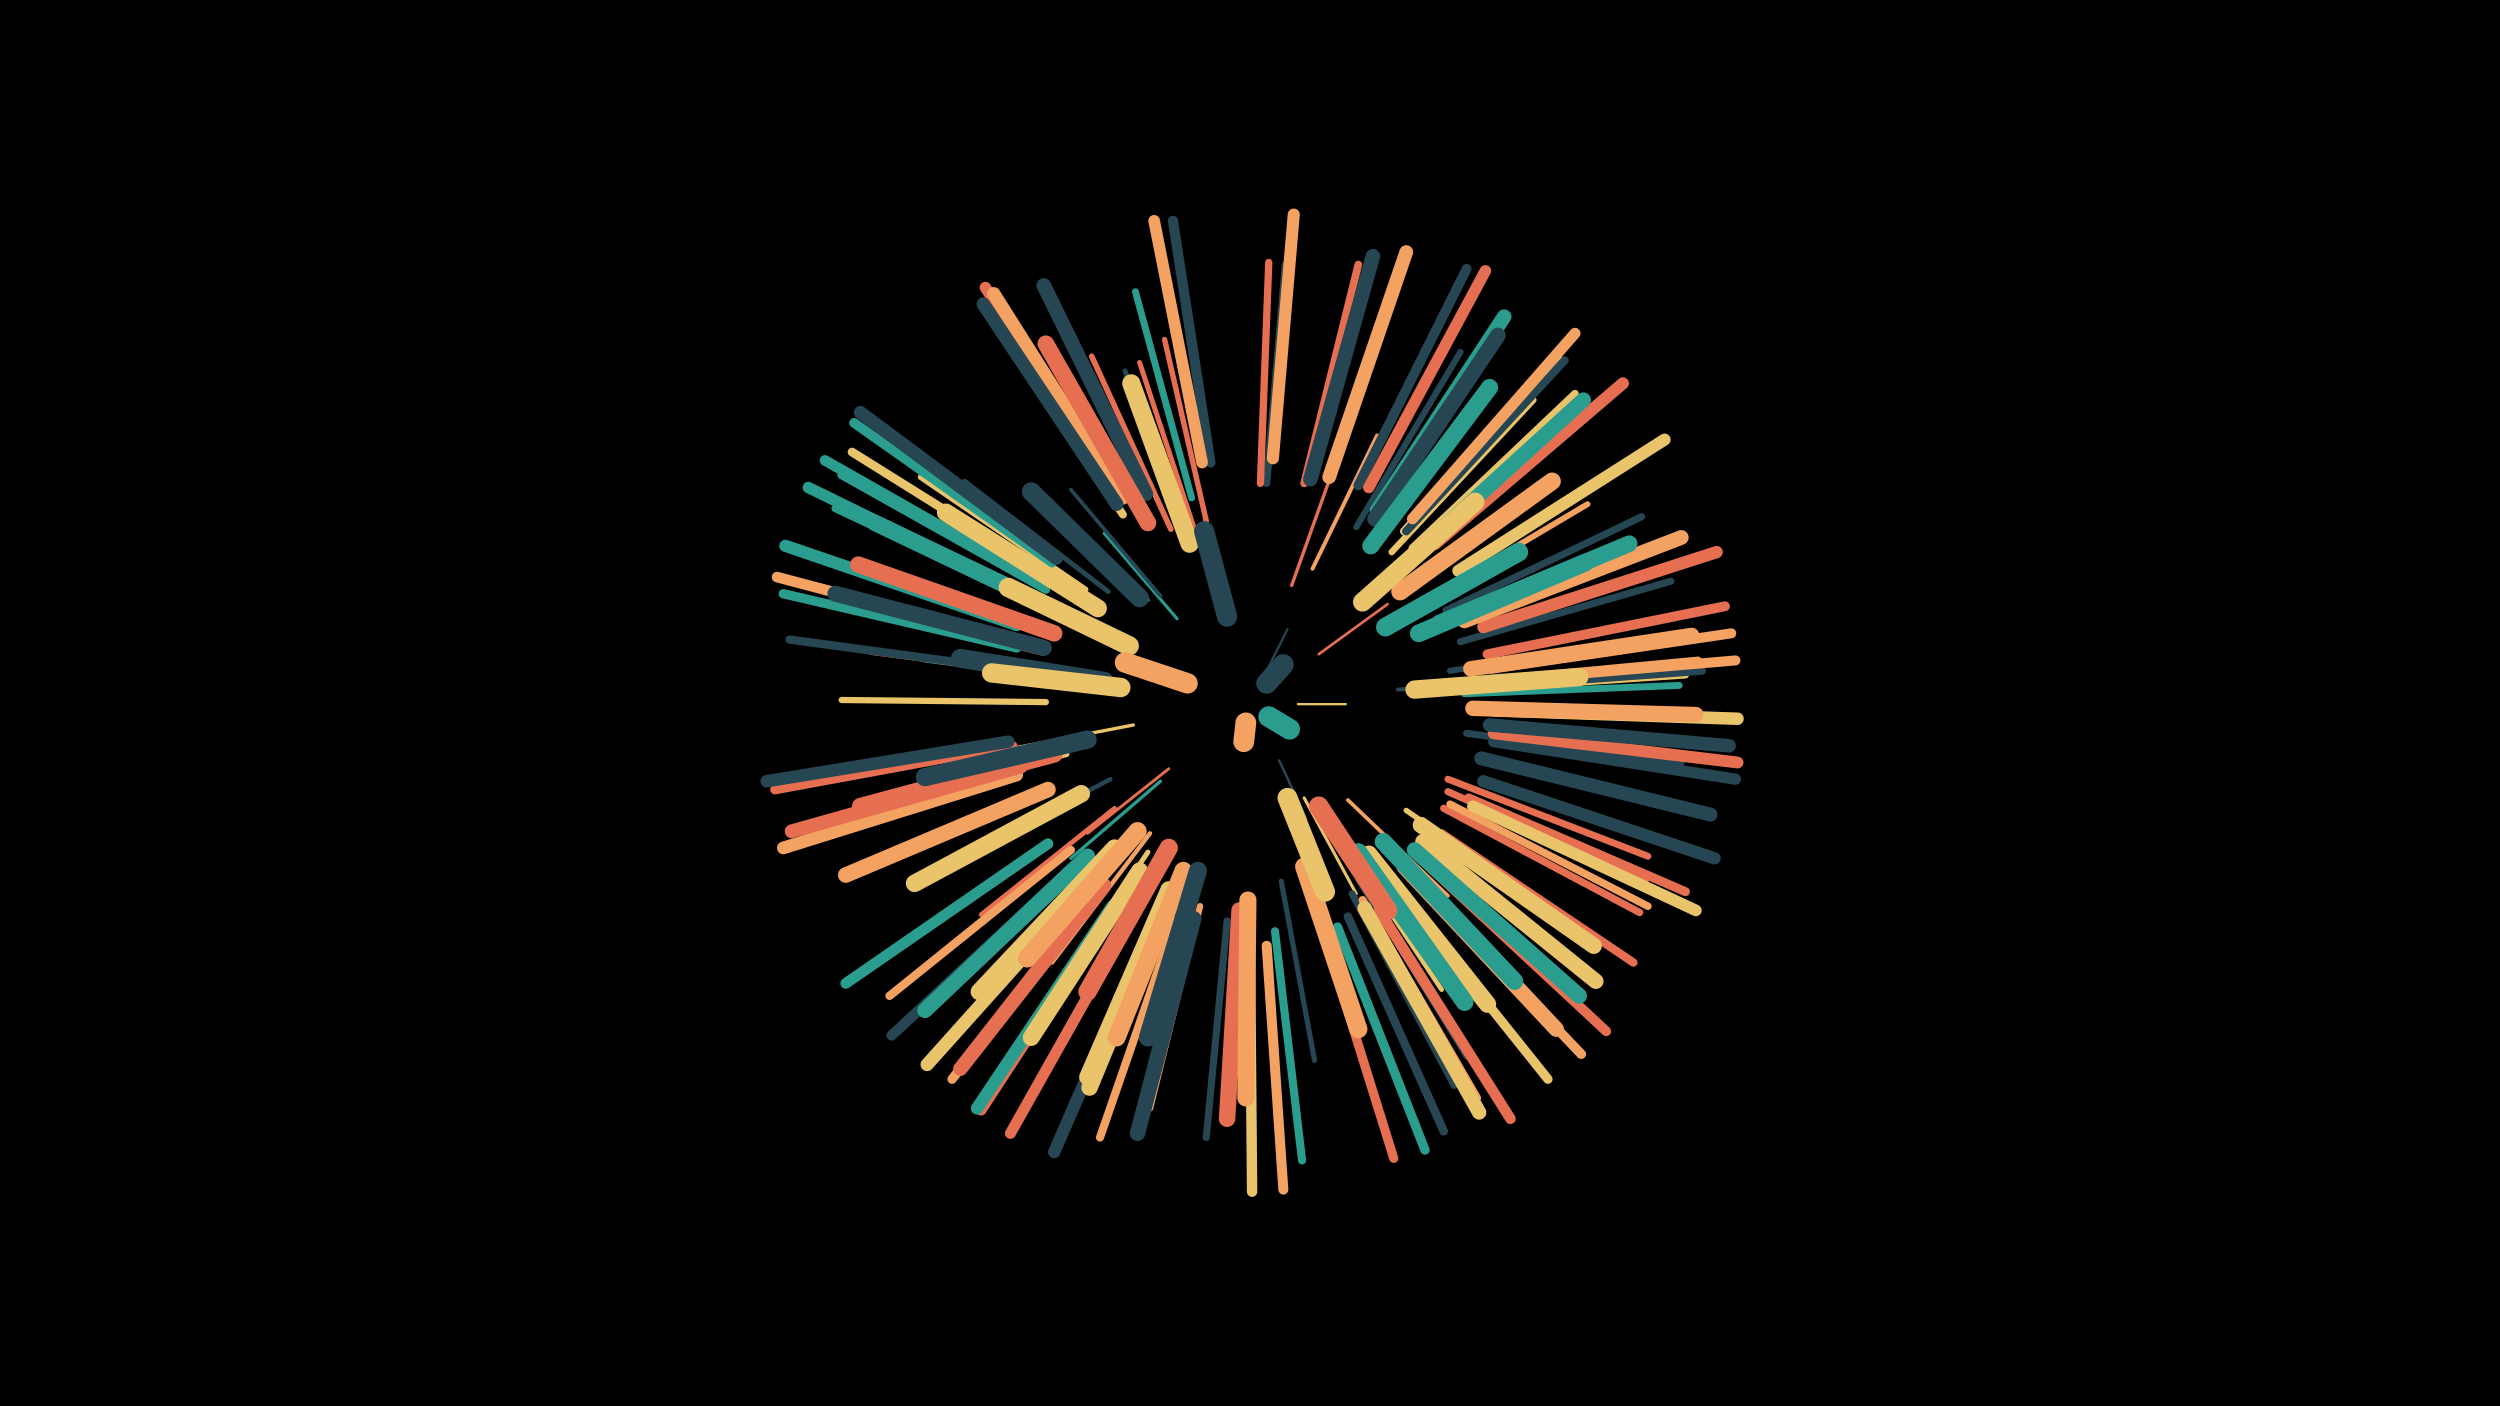 <svg width="1200" height="675" viewBox="-500 -500 1200 675" xmlns="http://www.w3.org/2000/svg"><path d="M-500-500h1200v675h-1200z" fill="#000"/><style>.sparkles path{stroke-linecap:round}</style><g class="sparkles"><path d="M109-180l9-18" stroke-width="1.1" stroke="#2646531"/><path d="M123-162l23 0" stroke-width="1.1" stroke="#e9c46a2"/><path d="M114-135l13 28" stroke-width="1.2" stroke="#2646534"/><path d="M133-186l33-24" stroke-width="1.3" stroke="#e76f517"/><path d="M89-207l-11-44" stroke-width="1.3" stroke="#2a9d8f9"/><path d="M61-131l-39 31" stroke-width="1.4" stroke="#e76f51B"/><path d="M126-117l25 46" stroke-width="1.5" stroke="#e9c46aD"/><path d="M65-203l-35-41" stroke-width="1.5" stroke="#2a9d8fE"/><path d="M57-125l-43 37" stroke-width="1.6" stroke="#2a9d8fF"/><path d="M44-152l-57 11" stroke-width="1.6" stroke="#e9c46aF"/><path d="M120-219l20-56" stroke-width="1.6" stroke="#e76f5111"/><path d="M147-116l48 46" stroke-width="1.8" stroke="#f4a26115"/><path d="M57-214l-43-51" stroke-width="1.8" stroke="#26465316"/><path d="M51-212l-48-49" stroke-width="1.8" stroke="#2a9d8f18"/><path d="M171-169l70-6" stroke-width="1.9" stroke="#26465319"/><path d="M130-227l31-64" stroke-width="1.9" stroke="#f4a26119"/><path d="M33-126l-68 36" stroke-width="2.1" stroke="#2646531E"/><path d="M52-100l-47 62" stroke-width="2.1" stroke="#f4a2611F"/><path d="M22-173l-78-10" stroke-width="2.1" stroke="#2a9d8f20"/><path d="M35-112l-64 51" stroke-width="2.3" stroke="#e76f5123"/><path d="M146-94l46 69" stroke-width="2.3" stroke="#e9c46a24"/><path d="M70-242l-30-80" stroke-width="2.4" stroke="#26465327"/><path d="M74-244l-27-82" stroke-width="2.4" stroke="#e76f5128"/><path d="M51-91l-48 71" stroke-width="2.4" stroke="#e9c46a28"/><path d="M32-216l-69-53" stroke-width="2.4" stroke="#26465328"/><path d="M115-77l16 86" stroke-width="2.5" stroke="#26465329"/><path d="M79-250l-20-87" stroke-width="2.6" stroke="#e76f512C"/><path d="M175-111l75 52" stroke-width="2.6" stroke="#e9c46a2E"/><path d="M12-138l-88 24" stroke-width="2.7" stroke="#e9c46a2E"/><path d="M62-246l-38-83" stroke-width="2.7" stroke="#e76f512F"/><path d="M9-175l-91-12" stroke-width="2.7" stroke="#e76f512F"/><path d="M181-210l81-48" stroke-width="2.8" stroke="#f4a26132"/><path d="M21-217l-79-54" stroke-width="2.9" stroke="#e9c46a35"/><path d="M190-198l90-36" stroke-width="2.9" stroke="#e9c46a36"/><path d="M196-178l96-15" stroke-width="2.9" stroke="#26465337"/><path d="M2-163l-98-1" stroke-width="3.0" stroke="#e9c46a38"/><path d="M151-247l50-84" stroke-width="3.0" stroke="#26465339"/><path d="M152-78l52 85" stroke-width="3.1" stroke="#2646533A"/><path d="M168-235l68-73" stroke-width="3.1" stroke="#e9c46a3B"/><path d="M76-65l-24 97" stroke-width="3.1" stroke="#f4a2613B"/><path d="M195-126l96 37" stroke-width="3.3" stroke="#e76f513F"/><path d="M72-261l-27-99" stroke-width="3.3" stroke="#2a9d8f40"/><path d="M0-187l-100-25" stroke-width="3.3" stroke="#e76f5141"/><path d="M203-167l103-4" stroke-width="3.3" stroke="#2a9d8f41"/><path d="M195-120l95 42" stroke-width="3.4" stroke="#e76f5142"/><path d="M149-71l49 92" stroke-width="3.4" stroke="#26465343"/><path d="M194-207l94-45" stroke-width="3.4" stroke="#26465343"/><path d="M204-169l105-7" stroke-width="3.4" stroke="#e9c46a44"/><path d="M204-148l103 14" stroke-width="3.4" stroke="#26465344"/><path d="M89-58l-10 104" stroke-width="3.4" stroke="#26465344"/><path d="M201-192l101-29" stroke-width="3.4" stroke="#26465344"/><path d="M108-268l9-105" stroke-width="3.5" stroke="#26465346"/><path d="M193-112l94 50" stroke-width="3.5" stroke="#e76f5146"/><path d="M105-268l4-106" stroke-width="3.5" stroke="#e76f5147"/><path d="M196-114l95 49" stroke-width="3.6" stroke="#f4a2614A"/><path d="M178-237l78-74" stroke-width="3.7" stroke="#e9c46a4B"/><path d="M208-173l107-10" stroke-width="3.7" stroke="#f4a2614C"/><path d="M126-268l26-105" stroke-width="3.7" stroke="#e76f514C"/><path d="M209-170l108-8" stroke-width="3.8" stroke="#2646534E"/><path d="M39-253l-61-90" stroke-width="3.8" stroke="#e9c46a4E"/><path d="M154-68l55 95" stroke-width="3.8" stroke="#f4a2614F"/><path d="M1-209l-100-47" stroke-width="3.8" stroke="#2a9d8f50"/><path d="M64-58l-36 104" stroke-width="3.9" stroke="#f4a26151"/><path d="M112-53l13 110" stroke-width="3.9" stroke="#2a9d8f52"/><path d="M174-245l74-83" stroke-width="4.0" stroke="#e9c46a53"/><path d="M192-100l92 62" stroke-width="4.0" stroke="#e76f5154"/><path d="M14-92l-87 70" stroke-width="4.0" stroke="#f4a26154"/><path d="M-10-178l-111-15" stroke-width="4.0" stroke="#26465355"/><path d="M175-245l76-82" stroke-width="4.0" stroke="#26465355"/><path d="M2-217l-98-55" stroke-width="4.1" stroke="#2a9d8f57"/><path d="M147-60l46 103" stroke-width="4.1" stroke="#26465359"/><path d="M5-223l-96-60" stroke-width="4.2" stroke="#e9c46a5A"/><path d="M205-117l104 45" stroke-width="4.3" stroke="#e76f515E"/><path d="M135-53l34 109" stroke-width="4.4" stroke="#e76f5160"/><path d="M171-72l72 90" stroke-width="4.5" stroke="#e9c46a62"/><path d="M-12-189l-112-26" stroke-width="4.5" stroke="#2a9d8f63"/><path d="M142-55l42 107" stroke-width="4.5" stroke="#2a9d8f63"/><path d="M28-72l-71 90" stroke-width="4.5" stroke="#f4a26163"/><path d="M-14-142l-114 21" stroke-width="4.6" stroke="#e76f5166"/><path d="M179-78l80 84" stroke-width="4.6" stroke="#f4a26166"/><path d="M5-230l-95-67" stroke-width="4.7" stroke="#2a9d8f69"/><path d="M186-84l85 79" stroke-width="4.7" stroke="#e76f5169"/><path d="M214-186l114-23" stroke-width="4.7" stroke="#e76f5169"/><path d="M152-267l52-104" stroke-width="4.7" stroke="#2646536A"/><path d="M216-173l117-10" stroke-width="4.8" stroke="#f4a2616C"/><path d="M216-179l115-17" stroke-width="4.8" stroke="#f4a2616C"/><path d="M108-46l8 117" stroke-width="4.8" stroke="#f4a2616C"/><path d="M81-278l-18-116" stroke-width="4.9" stroke="#2646536E"/><path d="M35-65l-64 98" stroke-width="4.9" stroke="#e76f516E"/><path d="M14-83l-86 80" stroke-width="5.0" stroke="#26465370"/><path d="M100-45l1 117" stroke-width="5.0" stroke="#e9c46a71"/><path d="M-2-221l-102-58" stroke-width="5.1" stroke="#2a9d8f72"/><path d="M-14-193l-113-30" stroke-width="5.1" stroke="#f4a26173"/><path d="M162-63l63 100" stroke-width="5.1" stroke="#e76f5175"/><path d="M3-95l-97 67" stroke-width="5.2" stroke="#2a9d8f75"/><path d="M43-59l-58 103" stroke-width="5.3" stroke="#e76f5179"/><path d="M178-251l78-89" stroke-width="5.3" stroke="#f4a26179"/><path d="M217-144l116 18" stroke-width="5.4" stroke="#2646537D"/><path d="M157-266l56-104" stroke-width="5.5" stroke="#e76f517E"/><path d="M-6-214l-106-52" stroke-width="5.5" stroke="#2a9d8f7F"/><path d="M37-262l-64-100" stroke-width="5.5" stroke="#e76f5180"/><path d="M77-278l-23-116" stroke-width="5.6" stroke="#f4a26181"/><path d="M207-113l107 50" stroke-width="5.6" stroke="#e9c46a83"/><path d="M217-148l117 14" stroke-width="5.7" stroke="#e76f5184"/><path d="M200-226l99-63" stroke-width="5.8" stroke="#e9c46a87"/><path d="M111-280l10-117" stroke-width="5.8" stroke="#f4a26187"/><path d="M189-239l90-77" stroke-width="5.8" stroke="#e76f5189"/><path d="M212-125l111 37" stroke-width="5.9" stroke="#26465389"/><path d="M-12-200l-111-38" stroke-width="5.9" stroke="#2a9d8f8A"/><path d="M212-199l112-36" stroke-width="5.9" stroke="#e76f518A"/><path d="M53-55l-47 108" stroke-width="5.9" stroke="#2646538A"/><path d="M-16-144l-116 19" stroke-width="6.0" stroke="#2646538D"/><path d="M34-65l-65 97" stroke-width="6.0" stroke="#2a9d8f8D"/><path d="M217-159l117 4" stroke-width="6.0" stroke="#e9c46a8E"/><path d="M-12-128l-112 35" stroke-width="6.1" stroke="#f4a26190"/><path d="M7-232l-94-70" stroke-width="6.3" stroke="#26465395"/><path d="M23-76l-78 87" stroke-width="6.3" stroke="#e9c46a96"/><path d="M39-261l-62-98" stroke-width="6.4" stroke="#f4a26198"/><path d="M215-152l115 10" stroke-width="6.5" stroke="#2646539B"/><path d="M36-258l-64-96" stroke-width="6.5" stroke="#2646539C"/><path d="M138-271l37-108" stroke-width="6.6" stroke="#f4a2619D"/><path d="M-10-132l-110 31" stroke-width="6.6" stroke="#e76f519F"/><path d="M211-136l110 27" stroke-width="6.7" stroke="#264653A1"/><path d="M155-64l55 98" stroke-width="6.9" stroke="#e9c46aA6"/><path d="M30-75l-69 88" stroke-width="6.9" stroke="#e76f51A8"/><path d="M50-263l-49-100" stroke-width="7.0" stroke="#264653A8"/><path d="M129-270l30-107" stroke-width="7.0" stroke="#264653AA"/><path d="M161-255l61-93" stroke-width="7.0" stroke="#2a9d8fAA"/><path d="M203-202l104-40" stroke-width="7.1" stroke="#f4a261AC"/><path d="M180-235l80-73" stroke-width="7.3" stroke="#2a9d8fB2"/><path d="M174-84l73 78" stroke-width="7.4" stroke="#f4a261B4"/><path d="M22-89l-78 74" stroke-width="7.4" stroke="#2a9d8fB4"/><path d="M206-179l106-16" stroke-width="7.4" stroke="#f4a261B4"/><path d="M207-160l107 3" stroke-width="7.4" stroke="#f4a261B5"/><path d="M183-96l83 67" stroke-width="7.4" stroke="#e9c46aB6"/><path d="M73-59l-27 103" stroke-width="7.4" stroke="#264653B6"/><path d="M160-251l59-88" stroke-width="7.5" stroke="#264653B6"/><path d="M179-92l79 70" stroke-width="7.5" stroke="#2a9d8fB8"/><path d="M3-121l-97 41" stroke-width="7.5" stroke="#f4a261B9"/><path d="M1-189l-100-26" stroke-width="7.7" stroke="#264653BE"/><path d="M182-104l83 58" stroke-width="7.8" stroke="#e9c46aC1"/><path d="M95-63l-6 100" stroke-width="7.9" stroke="#e76f51C3"/><path d="M61-70l-38 92" stroke-width="7.9" stroke="#e9c46aC3"/><path d="M10-206l-90-43" stroke-width="7.9" stroke="#2a9d8fC3"/><path d="M6-196l-94-33" stroke-width="7.9" stroke="#e76f51C3"/><path d="M51-249l-49-86" stroke-width="8.0" stroke="#e76f51C5"/><path d="M191-201l91-38" stroke-width="8.0" stroke="#2a9d8fC5"/><path d="M61-73l-39 90" stroke-width="8.0" stroke="#e9c46aC7"/><path d="M6-138l-93 25" stroke-width="8.1" stroke="#e76f51C8"/><path d="M47-82l-52 80" stroke-width="8.1" stroke="#e9c46aC9"/><path d="M158-238l57-76" stroke-width="8.2" stroke="#2a9d8fCA"/><path d="M35-93l-65 69" stroke-width="8.2" stroke="#e9c46aCB"/><path d="M99-68l-1 95" stroke-width="8.2" stroke="#f4a261CB"/><path d="M164-96l63 67" stroke-width="8.3" stroke="#2a9d8fCF"/><path d="M157-90l57 72" stroke-width="8.3" stroke="#e9c46aCF"/><path d="M19-119l-80 43" stroke-width="8.4" stroke="#e9c46aD0"/><path d="M172-216l73-53" stroke-width="8.4" stroke="#f4a261D2"/><path d="M152-91l51 72" stroke-width="8.5" stroke="#2a9d8fD4"/><path d="M181-196l80-34" stroke-width="8.5" stroke="#2a9d8fD5"/><path d="M68-82l-32 80" stroke-width="8.6" stroke="#f4a261D6"/><path d="M27-208l-73-46" stroke-width="8.6" stroke="#e9c46aD6"/><path d="M75-82l-24 80" stroke-width="8.7" stroke="#264653D9"/><path d="M126-84l26 78" stroke-width="8.7" stroke="#f4a261DA"/><path d="M71-239l-28-77" stroke-width="8.7" stroke="#e9c46aDB"/><path d="M46-101l-53 61" stroke-width="8.8" stroke="#f4a261DB"/><path d="M22-145l-78 18" stroke-width="8.8" stroke="#264653DD"/><path d="M179-169l79-6" stroke-width="8.8" stroke="#e9c46aDD"/><path d="M61-93l-39 69" stroke-width="8.8" stroke="#e76f51DE"/><path d="M165-199l64-36" stroke-width="9.0" stroke="#2a9d8fE2"/><path d="M47-213l-52-51" stroke-width="9.0" stroke="#264653E3"/><path d="M154-211l54-48" stroke-width="9.1" stroke="#e9c46aE4"/><path d="M30-173l-69-11" stroke-width="9.1" stroke="#264653E5"/><path d="M42-190l-58-28" stroke-width="9.3" stroke="#e9c46aEA"/><path d="M38-170l-62-7" stroke-width="9.3" stroke="#e9c46aEB"/><path d="M133-113l33 50" stroke-width="9.4" stroke="#e76f51ED"/><path d="M118-117l18 45" stroke-width="9.6" stroke="#e9c46aF3"/><path d="M89-204l-11-41" stroke-width="9.7" stroke="#264653F6"/><path d="M70-172l-30-10" stroke-width="9.8" stroke="#f4a261FA"/><path d="M108-172l8-9" stroke-width="10.0" stroke="#264653FE"/><path d="M109-156l10 6" stroke-width="10.0" stroke="#2a9d8fFE"/><path d="M98-153l-1 9" stroke-width="10.0" stroke="#f4a261FE"/></g></svg>